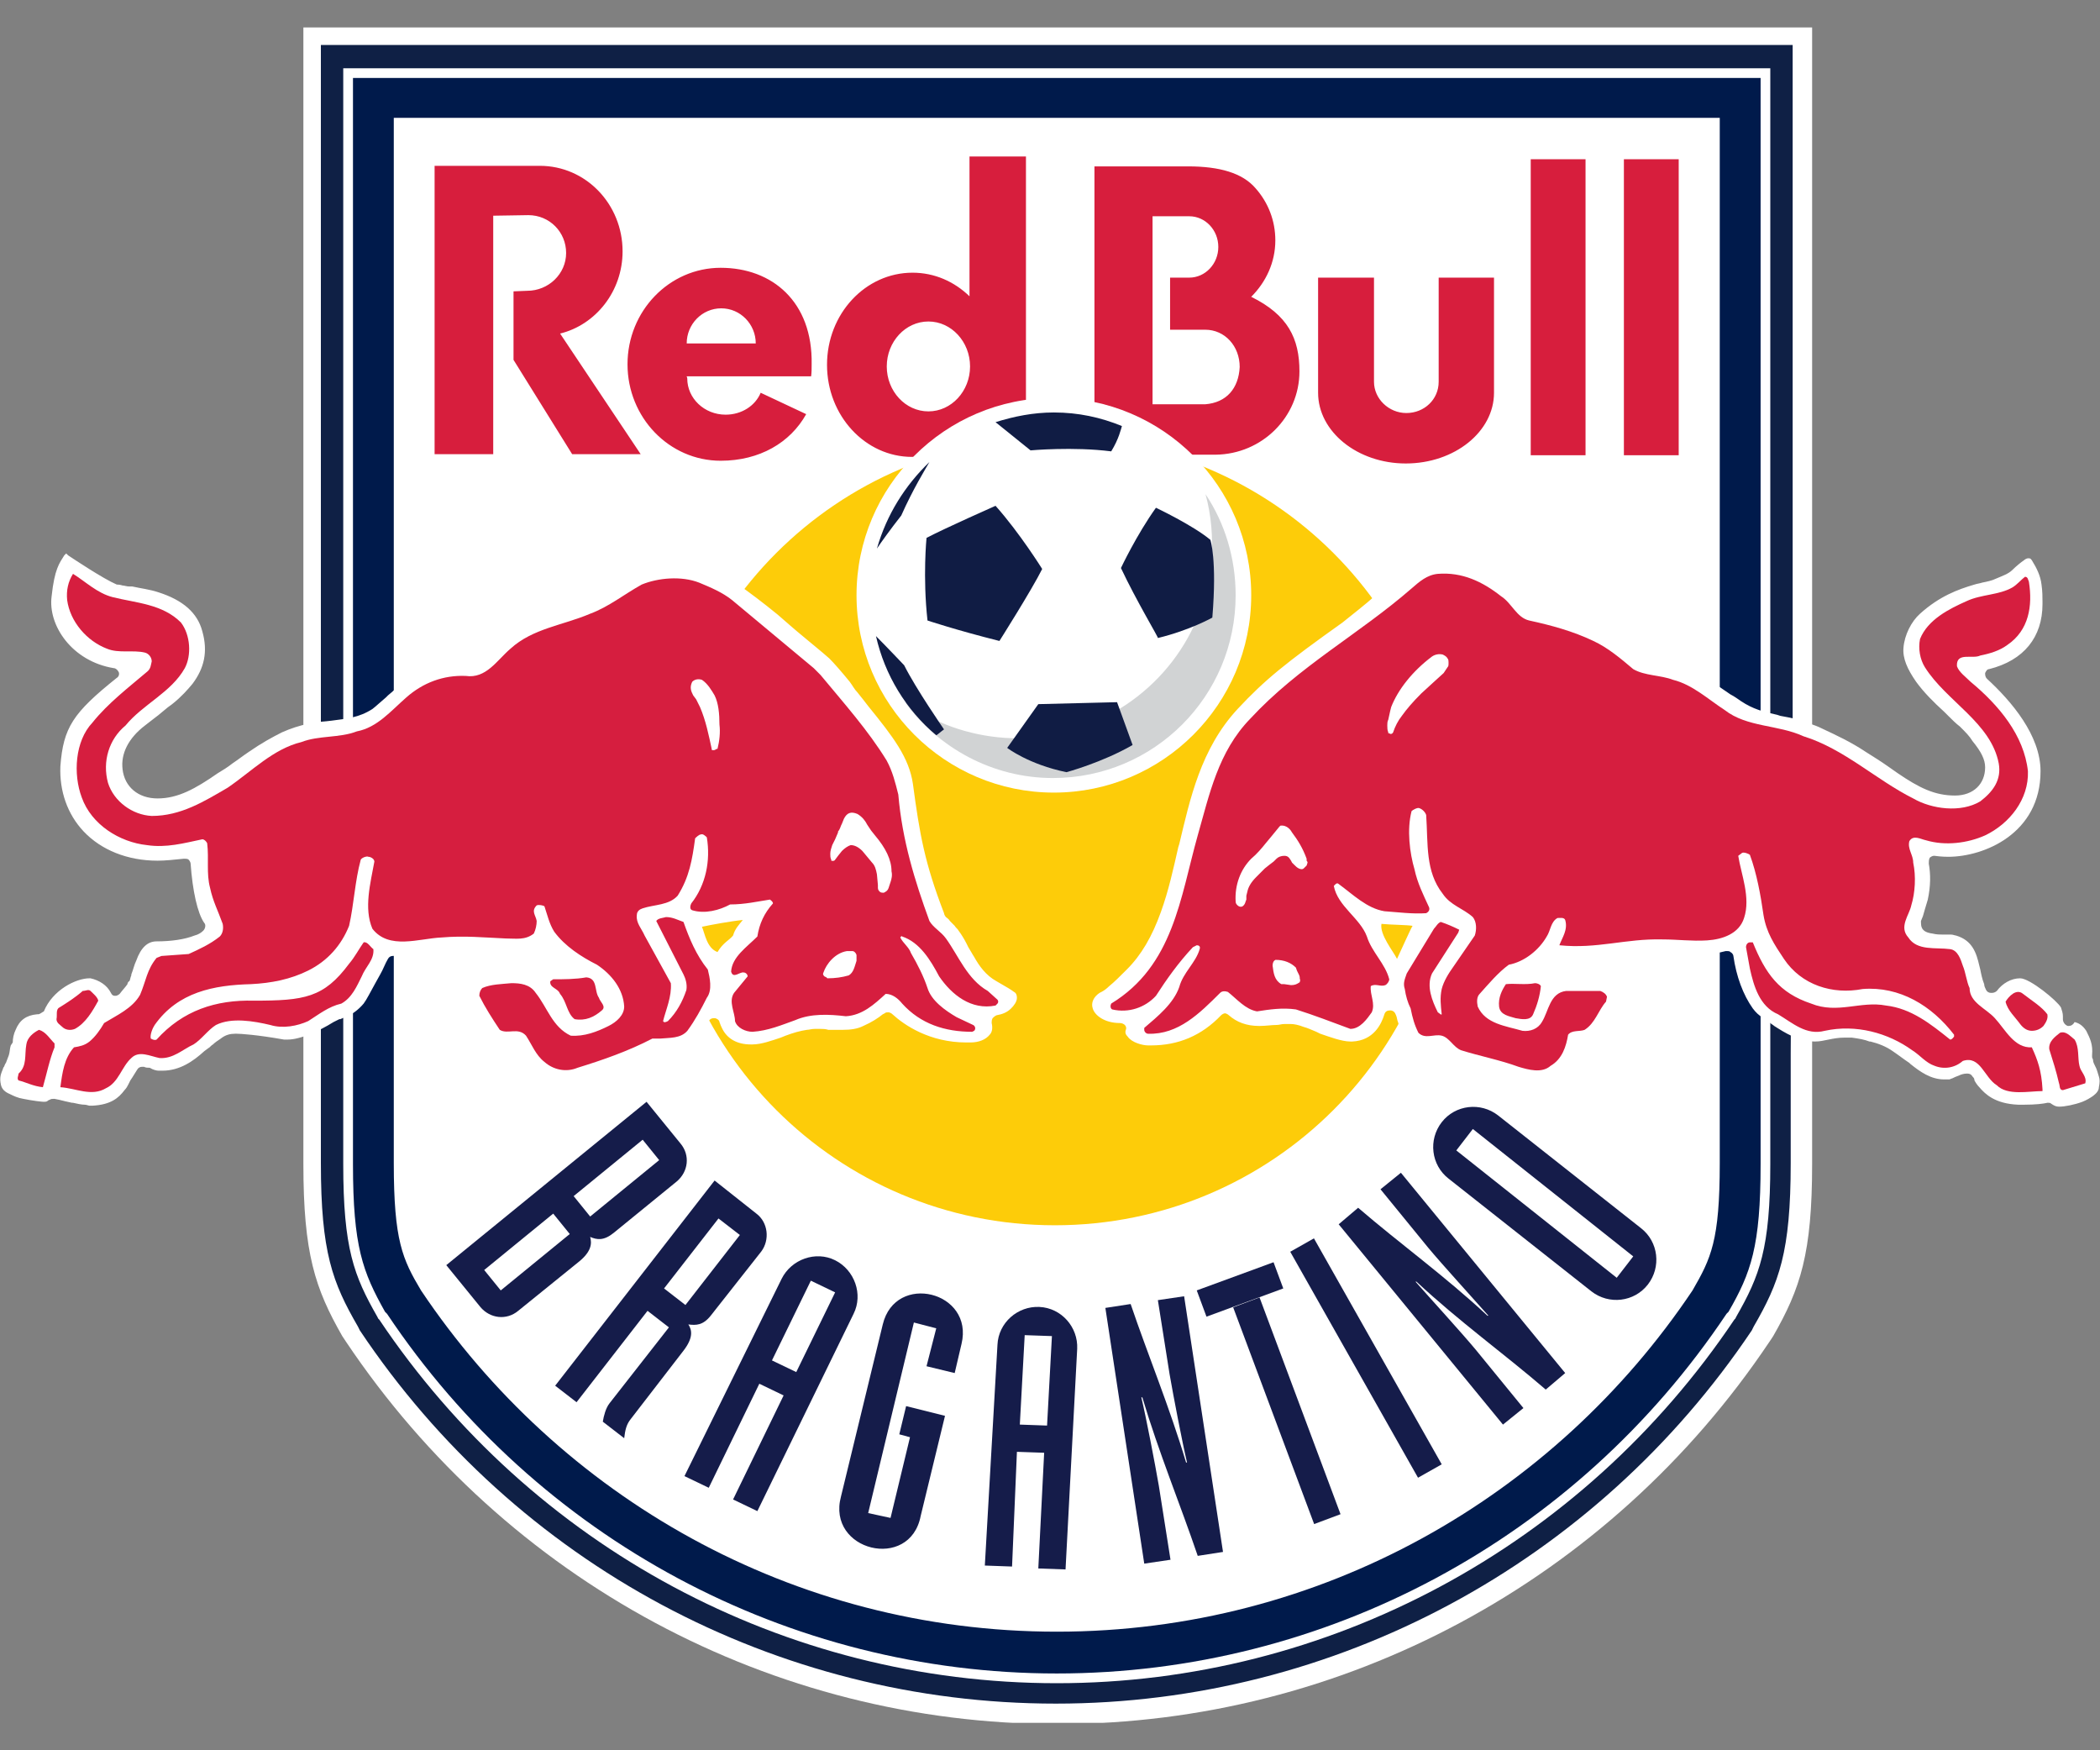 <svg width="60" height="50" viewBox="0 0 60 50" fill="none" xmlns="http://www.w3.org/2000/svg">
<rect x="0" y="0" width="60" height="50" fill="#808080" stroke="none"/>
<g clip-path="url(#clip0_19_386)">
<path fill-rule="evenodd" clip-rule="evenodd" d="M8.668 0.784V33.252C8.668 35.808 9.002 36.807 9.779 38.168L9.835 38.252L9.89 38.335C14.473 45.168 22.056 49.251 30.221 49.251C38.359 49.251 45.97 45.168 50.552 38.335L50.608 38.252L50.663 38.168C51.441 36.807 51.775 35.808 51.775 33.252V0.784H8.668Z" fill="white"/>
<path fill-rule="evenodd" clip-rule="evenodd" d="M49.136 27.67V33.225C49.136 35.447 48.886 35.947 48.358 36.863C44.414 42.751 37.748 46.612 30.194 46.612C22.639 46.612 15.973 42.751 12.029 36.863C11.501 35.974 11.251 35.447 11.251 33.225V3.367H49.136V27.67ZM50.303 20.337V2.228H10.085V33.252C10.085 35.613 10.363 36.335 11.001 37.474L11.029 37.502L11.057 37.53C15.362 43.973 22.528 47.806 30.194 47.806C37.859 47.806 45.025 43.973 49.33 37.53L49.358 37.502L49.386 37.474C50.025 36.363 50.303 35.613 50.303 33.252V20.337Z" fill="#001A4B"/>
<path fill-rule="evenodd" clip-rule="evenodd" d="M50.58 29.697V33.252C50.58 35.669 50.275 36.447 49.608 37.613L49.58 37.669L49.553 37.696C45.192 44.196 37.943 48.084 30.194 48.084C22.417 48.084 15.195 44.196 10.835 37.696L10.807 37.669L10.779 37.613C10.113 36.447 9.807 35.669 9.807 33.252V1.95H50.58V29.697ZM51.219 20.532V1.284H9.168V33.225C9.168 35.78 9.502 36.641 10.224 37.891L10.252 37.946L10.279 38.002C14.751 44.696 22.195 48.667 30.166 48.667C38.137 48.667 45.581 44.668 50.053 38.002L50.08 37.946L50.108 37.891C50.83 36.641 51.163 35.78 51.163 33.225V30.086L51.219 20.532Z" fill="#0F2045"/>
<path fill-rule="evenodd" clip-rule="evenodd" d="M26.526 11.752C25.868 11.752 25.336 11.173 25.336 10.468C25.336 9.764 25.868 9.184 26.526 9.184C27.183 9.184 27.716 9.764 27.716 10.468C27.716 11.173 27.183 11.752 26.526 11.752ZM27.7 4.471V8.464C27.262 8.041 26.698 7.79 26.072 7.79C24.725 7.79 23.629 8.965 23.629 10.421C23.629 11.878 24.725 13.052 26.056 13.052C26.698 13.052 27.262 12.786 27.7 12.347V12.989H29.313V4.471H27.7ZM34.434 11.549H32.93V6.178H33.98C34.434 6.178 34.809 6.569 34.809 7.054C34.809 7.54 34.434 7.931 33.98 7.931H33.431V9.419H34.434C34.998 9.419 35.42 9.889 35.42 10.484C35.389 11.095 35.044 11.502 34.434 11.549ZM35.749 8.479C36.172 8.057 36.438 7.493 36.438 6.867C36.438 6.303 36.234 5.786 35.874 5.379C35.499 4.94 34.841 4.753 33.948 4.753H31.27V12.989H34.731C36.062 12.974 37.127 11.909 37.127 10.609C37.127 9.67 36.798 8.996 35.749 8.479ZM43.735 13.005H45.301V4.549H43.735V13.005ZM41.105 10.907C41.105 11.408 40.697 11.799 40.181 11.799C39.68 11.799 39.257 11.392 39.257 10.907V7.931H37.66V11.22C37.66 12.332 38.787 13.24 40.165 13.24C41.559 13.24 42.686 12.332 42.686 11.22V7.931H41.105V10.907ZM17.788 7.18C17.788 5.833 16.739 4.737 15.423 4.737H12.417V12.974H14.092V6.162L15.095 6.146C15.705 6.146 16.175 6.632 16.175 7.227C16.175 7.822 15.674 8.307 15.063 8.307L14.672 8.323V10.28L16.347 12.974H18.305L16.003 9.529C17.021 9.278 17.788 8.323 17.788 7.18ZM19.62 9.811C19.62 9.262 20.058 8.808 20.607 8.808C21.155 8.808 21.593 9.262 21.593 9.811H19.62ZM20.591 7.65C22.063 7.65 23.222 8.62 23.19 10.406C23.19 10.531 23.19 10.64 23.175 10.75H19.62C19.62 10.781 19.636 10.766 19.636 10.813C19.636 11.377 20.121 11.846 20.732 11.846C21.186 11.846 21.577 11.596 21.734 11.22L23.034 11.831C22.58 12.645 21.703 13.162 20.591 13.162C19.119 13.162 17.929 11.925 17.929 10.406C17.929 8.887 19.119 7.65 20.591 7.65ZM46.397 13.005H47.963V4.549H46.397V13.005ZM46.397 4.533V12.989V4.533Z" fill="#D71E3D"/>
<path fill-rule="evenodd" clip-rule="evenodd" d="M41.387 23.753C41.387 29.975 36.36 35.002 30.138 35.002C23.917 35.002 18.889 29.975 18.889 23.753C18.889 17.532 23.917 12.505 30.138 12.505C36.36 12.505 41.387 17.532 41.387 23.753Z" fill="#FDCC09"/>
<path fill-rule="evenodd" clip-rule="evenodd" d="M39.915 27.392C39.804 27.17 39.415 26.698 39.47 26.392C39.748 26.42 40.193 26.42 40.359 26.448C40.304 26.531 39.97 27.281 39.915 27.392ZM59.968 30.753C59.94 30.669 59.913 30.558 59.885 30.503L59.857 30.447C59.829 30.392 59.801 30.336 59.801 30.28C59.801 30.253 59.774 30.225 59.774 30.197V30.142C59.801 29.836 59.718 29.669 59.607 29.447C59.496 29.28 59.385 29.225 59.274 29.197C59.246 29.253 59.19 29.308 59.107 29.308H59.079C58.996 29.28 58.94 29.197 58.94 29.114V29.03C58.94 28.947 58.913 28.864 58.885 28.781C58.774 28.586 57.996 27.947 57.718 27.947C57.468 27.947 57.218 28.086 57.052 28.308C57.024 28.336 56.968 28.364 56.913 28.364H56.885C56.83 28.364 56.774 28.336 56.746 28.281C56.718 28.225 56.691 28.169 56.691 28.114C56.635 27.975 56.607 27.836 56.58 27.697L56.552 27.586C56.468 27.225 56.357 26.864 55.885 26.725C55.857 26.725 55.802 26.698 55.746 26.698H55.524C55.441 26.698 55.33 26.698 55.219 26.67C55.024 26.642 54.885 26.586 54.885 26.364V26.309L54.941 26.17C54.969 26.059 55.024 25.892 55.08 25.698C55.163 25.309 55.163 24.975 55.108 24.67C55.108 24.614 55.108 24.559 55.135 24.503C55.163 24.476 55.219 24.448 55.246 24.448H55.274C55.468 24.476 55.635 24.476 55.663 24.476C56.691 24.476 58.301 23.809 58.301 22.031C58.301 21.004 57.468 20.032 56.774 19.393C56.718 19.337 56.718 19.282 56.718 19.226C56.746 19.171 56.774 19.115 56.83 19.115C57.829 18.865 58.357 18.198 58.357 17.254V17.198C58.357 17.06 58.357 16.893 58.329 16.699C58.301 16.449 58.19 16.226 58.052 16.004C58.024 15.976 58.024 15.949 57.968 15.949H57.941C57.913 15.949 57.857 15.976 57.829 16.004C57.746 16.06 57.607 16.171 57.496 16.282C57.385 16.393 57.218 16.449 57.024 16.532C56.913 16.587 56.774 16.615 56.635 16.643C56.552 16.671 56.496 16.671 56.413 16.699C55.941 16.837 55.413 17.032 54.858 17.532C54.608 17.754 54.413 18.143 54.385 18.504C54.358 18.809 54.496 19.115 54.746 19.476C54.969 19.782 55.246 20.059 55.552 20.337L55.663 20.448C55.774 20.559 55.885 20.67 55.996 20.754C56.163 20.92 56.274 21.031 56.357 21.17C56.607 21.476 56.718 21.698 56.718 21.92C56.718 22.392 56.385 22.726 55.857 22.726C55.274 22.726 54.83 22.503 54.219 22.087C54.135 22.031 54.024 21.948 53.941 21.892C53.746 21.754 53.524 21.615 53.302 21.476C52.886 21.198 52.469 21.004 52.052 20.809C51.83 20.698 51.608 20.643 51.358 20.559C51.191 20.504 50.997 20.476 50.858 20.448L50.775 20.42C50.386 20.337 50.08 20.254 49.747 20.032C49.664 19.976 49.553 19.893 49.441 19.837C49.275 19.726 49.08 19.587 48.914 19.476C48.553 19.254 48.275 19.115 48.025 19.032C47.942 19.004 47.858 18.976 47.747 18.976C47.692 18.976 47.664 18.976 47.608 18.948L47.497 18.921C47.331 18.893 47.192 18.865 47.025 18.782C46.942 18.726 46.831 18.671 46.747 18.587C46.664 18.532 46.608 18.476 46.525 18.421L46.47 18.393C46.303 18.254 46.081 18.115 45.775 17.948C45.303 17.698 44.859 17.587 44.47 17.476L44.386 17.448C44.22 17.421 44.109 17.393 43.998 17.337C43.942 17.31 43.886 17.282 43.831 17.282C43.803 17.282 43.775 17.254 43.775 17.254L43.748 17.226C42.776 15.976 41.581 15.893 41.248 15.893H41.026C40.637 15.949 40.165 16.282 39.748 16.615C39.609 16.726 39.443 16.865 39.304 17.004C38.998 17.282 38.665 17.532 38.359 17.782C36.721 18.948 36.137 19.421 35.36 20.254C34.304 21.392 33.999 22.837 33.693 24.114L33.666 24.198C33.527 24.809 33.388 25.448 33.166 26.059C32.916 26.753 32.61 27.281 32.193 27.697C31.999 27.892 31.832 28.058 31.694 28.169C31.61 28.253 31.527 28.308 31.471 28.336L31.416 28.364C31.249 28.475 31.166 28.642 31.221 28.808C31.277 29.003 31.555 29.225 31.999 29.225C32.055 29.225 32.11 29.253 32.138 29.28C32.166 29.308 32.193 29.364 32.166 29.419C32.138 29.503 32.166 29.558 32.221 29.614C32.332 29.78 32.638 29.864 32.804 29.864H32.888C33.666 29.864 34.332 29.586 34.888 29.003C34.915 28.975 34.971 28.947 34.999 28.947C35.026 28.947 35.082 28.975 35.11 29.003C35.332 29.197 35.61 29.308 35.971 29.308H35.998C36.165 29.308 36.332 29.28 36.471 29.28C36.554 29.28 36.61 29.253 36.693 29.253H36.887C36.971 29.253 37.109 29.28 37.248 29.336C37.359 29.364 37.471 29.419 37.609 29.475L37.721 29.53C37.971 29.614 38.332 29.753 38.582 29.753H38.637C39.248 29.725 39.47 29.253 39.554 28.975C39.581 28.892 39.637 28.864 39.72 28.864C39.804 28.864 39.859 28.919 39.887 29.003C39.915 29.058 39.915 29.142 39.943 29.197C40.026 29.53 40.165 29.725 40.359 29.892C40.415 29.947 40.498 29.975 40.609 30.003C40.693 30.03 40.831 30.03 41.026 30.03C41.053 30.03 41.109 30.03 41.137 30.058L41.22 30.142L41.331 30.253C41.359 30.28 41.415 30.336 41.47 30.336C42.331 30.641 43.442 30.947 44.025 30.947H44.053C44.831 30.947 45.081 30.225 45.164 29.892C45.192 29.836 45.22 29.78 45.303 29.753C46.025 29.614 46.414 28.531 46.414 28.364C46.414 28.031 46.275 27.892 45.942 27.864H44.553C44.498 27.864 44.442 27.836 44.414 27.781C44.359 27.697 44.331 27.67 44.248 27.67C44.192 27.642 44.136 27.614 44.109 27.531C44.081 27.475 44.109 27.392 44.164 27.364C44.192 27.336 44.22 27.308 44.248 27.308C44.275 27.281 44.331 27.253 44.359 27.253C44.525 27.253 44.859 27.281 45.164 27.281H45.553C45.803 27.281 46.025 27.253 46.247 27.225C46.581 27.197 46.942 27.142 47.497 27.142L48.636 27.253C48.886 27.253 49.108 27.225 49.303 27.17H49.358C49.386 27.17 49.414 27.17 49.441 27.197C49.497 27.225 49.525 27.281 49.525 27.308C49.608 27.892 49.803 28.419 50.08 28.808C50.164 28.919 50.247 29.003 50.386 29.086C50.441 29.142 50.525 29.169 50.58 29.225C50.608 29.253 50.663 29.28 50.691 29.308C50.997 29.503 51.386 29.753 51.858 29.753C51.997 29.753 52.108 29.725 52.247 29.697C52.386 29.669 52.524 29.642 52.691 29.642H52.913C53.108 29.669 53.274 29.697 53.413 29.753H53.441C53.663 29.808 53.885 29.892 54.08 30.03C54.246 30.142 54.385 30.253 54.552 30.364L54.58 30.392C54.858 30.614 55.163 30.836 55.552 30.836H55.691C55.718 30.836 55.746 30.808 55.774 30.808C55.83 30.78 55.885 30.753 55.968 30.725C56.024 30.697 56.107 30.669 56.191 30.669H56.218C56.274 30.669 56.33 30.697 56.357 30.753C56.385 30.78 56.413 30.808 56.413 30.864C56.441 30.919 56.496 31.003 56.552 31.058C56.718 31.253 56.996 31.53 57.663 31.558H57.829C58.163 31.558 58.385 31.53 58.496 31.503H58.524C58.551 31.503 58.579 31.503 58.607 31.53C58.69 31.586 58.746 31.614 58.829 31.614C58.996 31.614 59.274 31.558 59.496 31.475C59.635 31.419 59.718 31.364 59.801 31.308C59.913 31.225 59.968 31.141 59.968 31.058C59.996 30.919 59.996 30.836 59.968 30.753ZM20.945 26.725C20.834 26.864 20.667 26.92 20.5 27.197C20.195 27.086 20.139 26.67 20.056 26.475C20.306 26.42 20.917 26.309 21.223 26.281C21.111 26.42 21 26.531 20.945 26.725ZM28.472 28.031C28.166 27.864 27.972 27.586 27.833 27.336C27.777 27.253 27.722 27.142 27.666 27.058L27.611 26.947C27.555 26.836 27.472 26.698 27.388 26.586C27.361 26.531 27.305 26.503 27.277 26.448L27.139 26.309C27.111 26.253 27.055 26.225 27.027 26.198C27 26.17 26.972 26.114 26.972 26.086C26.416 24.642 26.277 23.837 26.083 22.392C25.972 21.642 25.527 21.059 24.805 20.17C24.722 20.059 24.611 19.921 24.5 19.782C24.416 19.698 24.361 19.587 24.278 19.476C24.028 19.171 23.833 18.948 23.694 18.809C23.444 18.587 23.195 18.393 23 18.226C22.695 17.976 22.445 17.754 22.222 17.56C21.778 17.198 21.445 16.949 21.056 16.671C20.5 16.31 19.945 16.115 19.334 16.115C18.723 16.115 18.278 16.31 18.112 16.421C17.584 16.782 17.195 17.004 16.751 17.171C16.445 17.31 16.112 17.421 15.695 17.56C15.556 17.615 15.418 17.643 15.251 17.698C14.779 17.865 14.445 18.143 14.195 18.365L14.029 18.532L13.862 18.698C13.751 18.809 13.668 18.837 13.612 18.865C13.529 18.893 13.418 18.921 13.251 18.921C13.168 18.921 13.085 18.921 12.973 18.948H12.779C12.223 18.976 11.807 19.282 11.501 19.504C11.363 19.615 11.224 19.754 11.085 19.865L11.029 19.921C10.863 20.059 10.751 20.17 10.64 20.254C10.252 20.504 9.89 20.532 9.474 20.587C9.279 20.615 9.057 20.615 8.835 20.67C8.557 20.726 8.307 20.809 8.057 20.92C7.78 21.059 7.474 21.226 7.113 21.476C6.946 21.587 6.807 21.698 6.641 21.809C6.502 21.92 6.363 22.003 6.224 22.087C5.585 22.531 5.085 22.809 4.502 22.809C3.947 22.809 3.558 22.476 3.502 21.976C3.447 21.531 3.669 21.087 4.141 20.726L4.391 20.532C4.585 20.393 4.752 20.226 4.919 20.115C5.197 19.893 5.363 19.698 5.502 19.532C5.835 19.087 5.946 18.615 5.78 18.032C5.641 17.504 5.224 17.143 4.53 16.921C4.28 16.837 4.03 16.81 3.78 16.754H3.697C3.613 16.754 3.558 16.726 3.502 16.726C3.419 16.699 3.363 16.699 3.336 16.699C2.947 16.532 2.114 15.976 1.947 15.865L1.891 15.81L1.836 15.865C1.697 16.088 1.558 16.254 1.475 17.032C1.364 17.865 2.058 18.893 3.252 19.087C3.308 19.087 3.363 19.143 3.391 19.198C3.419 19.254 3.391 19.337 3.336 19.365C2.086 20.365 1.808 20.782 1.725 21.892C1.697 22.587 1.919 23.253 2.391 23.753C2.891 24.281 3.641 24.587 4.502 24.587C4.724 24.587 4.974 24.559 5.252 24.531H5.28C5.308 24.531 5.363 24.531 5.391 24.559C5.419 24.587 5.446 24.642 5.446 24.67C5.502 25.448 5.641 26.086 5.835 26.364C5.891 26.42 5.863 26.531 5.808 26.586C5.752 26.642 5.669 26.698 5.558 26.725C5.28 26.836 4.891 26.892 4.474 26.892C4.224 26.892 4.03 27.058 3.891 27.447C3.836 27.558 3.808 27.697 3.752 27.836V27.864C3.724 27.919 3.724 27.975 3.697 28.031C3.669 28.031 3.641 28.086 3.641 28.114C3.586 28.197 3.502 28.281 3.419 28.392C3.391 28.419 3.336 28.447 3.308 28.447H3.28C3.225 28.447 3.197 28.419 3.169 28.364C3.058 28.142 2.836 28.003 2.586 27.947H2.558C2.169 27.947 1.502 28.281 1.253 28.892C1.197 28.919 1.141 28.975 1.086 28.975H1.058C0.753 29.003 0.558 29.142 0.447 29.419C0.392 29.53 0.364 29.669 0.364 29.78L0.308 29.864C0.28 29.947 0.28 30.058 0.253 30.142C0.225 30.225 0.197 30.28 0.169 30.364C0.142 30.392 0.142 30.419 0.114 30.475C0.086 30.503 0.086 30.53 0.086 30.53C0.03 30.669 -0.025 30.78 0.03 31.003C0.058 31.114 0.142 31.197 0.28 31.253C0.392 31.308 0.503 31.364 0.669 31.391C0.947 31.447 1.197 31.475 1.253 31.475C1.28 31.475 1.336 31.475 1.364 31.447C1.364 31.447 1.391 31.419 1.419 31.419C1.447 31.391 1.502 31.391 1.53 31.391H1.558L1.697 31.419C1.808 31.447 1.919 31.475 2.058 31.503H2.086C2.197 31.53 2.336 31.558 2.419 31.558C2.475 31.558 2.53 31.586 2.558 31.586H2.641C3.169 31.558 3.391 31.364 3.558 31.141C3.613 31.086 3.641 31.03 3.669 30.975L3.724 30.864L3.78 30.78C3.836 30.697 3.863 30.641 3.919 30.558C3.947 30.503 4.002 30.475 4.058 30.475H4.113C4.169 30.503 4.224 30.503 4.28 30.503C4.363 30.558 4.474 30.586 4.53 30.586H4.641C5.141 30.586 5.53 30.308 5.835 30.03L5.946 29.947C6.002 29.919 6.03 29.864 6.085 29.836C6.141 29.78 6.224 29.725 6.308 29.669C6.446 29.558 6.585 29.53 6.724 29.53H6.752C6.863 29.53 7.335 29.558 8.113 29.697H8.224C8.391 29.697 8.613 29.642 8.891 29.53C9.085 29.447 9.307 29.336 9.529 29.197L9.696 29.114H9.724C9.779 29.086 9.863 29.058 9.918 29.03C10.057 28.975 10.224 28.864 10.39 28.669C10.474 28.558 10.585 28.336 10.724 28.086L10.863 27.836C10.946 27.697 11.001 27.531 11.085 27.392C11.113 27.336 11.168 27.308 11.224 27.308H11.279C11.529 27.308 11.807 27.281 12.057 27.225C12.168 27.197 12.279 27.197 12.39 27.17C12.612 27.142 12.807 27.114 12.973 27.086C13.001 27.086 13.112 27.086 13.251 27.114L13.557 27.142C13.945 27.17 14.251 27.17 14.529 27.17H14.945C15.14 27.142 15.334 27.114 15.501 27.086C15.556 27.086 15.584 27.058 15.64 27.031C15.668 27.031 15.695 27.003 15.695 27.003C15.751 27.003 15.779 27.031 15.806 27.058C15.89 27.142 15.973 27.225 16.084 27.308C16.14 27.364 16.168 27.42 16.14 27.503C16.112 27.558 16.056 27.614 16.001 27.614H15.89C15.779 27.642 15.584 27.67 15.473 27.808C15.445 27.864 15.39 27.864 15.334 27.864C15.306 27.864 15.279 27.864 15.279 27.836C15.251 27.836 15.223 27.808 15.195 27.808C15.14 27.781 15.084 27.781 15.056 27.781H14.834C14.668 27.781 14.307 27.781 14.001 27.836C13.807 27.864 13.668 27.919 13.557 27.975C13.362 27.975 13.223 28.086 13.251 28.253C13.279 28.586 13.723 29.447 14.029 29.753C14.084 29.808 14.279 29.864 14.501 29.864H14.584C14.64 29.864 14.695 29.892 14.723 29.947C15.029 30.558 15.584 30.975 16.084 30.975H16.112C16.584 30.947 17.862 30.503 18.75 30.086H18.778C18.806 30.086 18.834 30.086 18.862 30.058C18.917 30.058 18.973 30.03 19.028 30.03H19.112C19.306 30.003 19.528 29.975 19.695 29.892C19.834 29.808 20.056 29.53 20.25 29.169C20.278 29.114 20.334 29.086 20.389 29.086H20.417C20.473 29.086 20.556 29.142 20.556 29.197C20.584 29.28 20.611 29.336 20.639 29.392C20.778 29.669 21.056 29.836 21.445 29.836H21.5C21.75 29.836 22.056 29.725 22.306 29.642L22.445 29.586C22.667 29.503 22.861 29.447 23.056 29.419C23.111 29.419 23.195 29.392 23.278 29.392H23.417C23.5 29.392 23.583 29.392 23.667 29.419H24.083C24.305 29.419 24.5 29.392 24.666 29.308C24.916 29.197 25.083 29.086 25.222 28.975L25.277 28.947C25.305 28.919 25.333 28.919 25.389 28.919C25.416 28.919 25.472 28.947 25.5 28.975C25.833 29.28 26.555 29.78 27.611 29.78H27.722C27.972 29.78 28.166 29.697 28.277 29.558C28.36 29.475 28.36 29.336 28.333 29.225C28.333 29.169 28.333 29.142 28.36 29.086C28.388 29.058 28.416 29.03 28.472 29.003C28.638 28.975 28.777 28.919 28.888 28.808C28.972 28.725 29.055 28.614 29.055 28.503C29.055 28.419 29.027 28.364 28.972 28.336C28.86 28.253 28.805 28.225 28.472 28.031Z" fill="white"/>
<path fill-rule="evenodd" clip-rule="evenodd" d="M24.472 17.004C24.472 13.893 27 11.366 30.11 11.366C33.221 11.366 35.749 13.893 35.749 17.004C35.749 20.115 33.221 22.642 30.11 22.642C27 22.642 24.472 20.115 24.472 17.004Z" fill="white"/>
<path fill-rule="evenodd" clip-rule="evenodd" d="M25.861 20.059C27.5 21.254 29.833 21.448 31.638 20.448C33.61 19.421 34.804 17.337 34.61 15.06C34.582 14.727 34.526 14.421 34.443 14.116C34.999 14.949 35.304 15.949 35.304 17.004C35.304 19.893 32.971 22.226 30.083 22.226C28.36 22.226 26.805 21.365 25.861 20.059Z" fill="#D1D3D4"/>
<path fill-rule="evenodd" clip-rule="evenodd" d="M28.555 18.31C27.333 18.004 26.5 17.726 26.5 17.726C26.361 16.477 26.472 15.366 26.472 15.366C27 15.088 28.444 14.449 28.444 14.449C29.138 15.227 29.777 16.254 29.777 16.254C29.471 16.865 28.555 18.31 28.555 18.31ZM26.555 13.199C25.861 13.866 25.333 14.699 25.055 15.671C25.166 15.504 25.444 15.116 25.75 14.727C26.083 13.977 26.444 13.393 26.555 13.199ZM32.027 16.227C32.027 16.227 32.471 15.282 33.027 14.505C33.027 14.505 34.082 15.004 34.582 15.421C34.582 15.421 34.776 15.977 34.638 17.643C34.638 17.643 33.999 18.004 33.082 18.226C33.11 18.226 32.471 17.171 32.027 16.227ZM29.666 20.115L31.916 20.059L32.36 21.282C31.499 21.781 30.471 22.059 30.471 22.059C29.388 21.837 28.777 21.365 28.777 21.365L29.666 20.115ZM30.11 11.783C30.805 11.783 31.444 11.921 32.055 12.171C32.027 12.255 31.971 12.533 31.749 12.894C30.666 12.755 29.444 12.866 29.444 12.866L28.444 12.06C28.972 11.894 29.527 11.783 30.11 11.783ZM26.75 21.004C26.805 20.976 26.889 20.893 26.972 20.837C26.972 20.837 26.166 19.671 25.833 19.004C25.833 19.004 25.305 18.448 25.028 18.171C25.278 19.282 25.889 20.282 26.75 21.004Z" fill="#101C44"/>
<path fill-rule="evenodd" clip-rule="evenodd" d="M25.444 25.198L25.416 25.281L25.389 25.364C25.361 25.448 25.305 25.476 25.25 25.503C25.222 25.503 25.166 25.503 25.139 25.476C25.111 25.448 25.083 25.42 25.083 25.364V25.281L25.055 24.976C25.028 24.837 25 24.726 24.916 24.642L24.778 24.476L24.639 24.309C24.528 24.198 24.416 24.142 24.305 24.142C24.222 24.17 24.139 24.226 24.055 24.309L23.944 24.448L23.861 24.559C23.833 24.614 23.75 24.587 23.75 24.587V24.559C23.722 24.503 23.722 24.448 23.722 24.392C23.722 24.309 23.75 24.226 23.778 24.142L23.861 23.976L23.944 23.781V23.753C23.972 23.726 24 23.67 24.028 23.587L24.055 23.531L24.111 23.392C24.194 23.226 24.305 23.17 24.5 23.253C24.639 23.337 24.722 23.448 24.778 23.559L24.833 23.642L24.889 23.726L25 23.865C25.305 24.226 25.472 24.559 25.472 24.892C25.5 25.003 25.472 25.114 25.444 25.198ZM24.25 27.864C24.055 27.92 23.861 27.947 23.639 27.947L23.611 27.92L23.555 27.892C23.528 27.864 23.5 27.836 23.528 27.781C23.611 27.531 23.861 27.225 24.194 27.17H24.361C24.389 27.17 24.444 27.198 24.472 27.281V27.448C24.416 27.614 24.389 27.781 24.25 27.864ZM20.5 21.393C20.5 21.393 20.473 21.393 20.5 21.393C20.473 21.393 20.473 21.393 20.5 21.393H20.473C20.445 21.42 20.389 21.448 20.334 21.42V21.393C20.25 21.004 20.167 20.587 20 20.198L19.917 20.032L19.889 19.976L19.806 19.865C19.75 19.754 19.695 19.643 19.778 19.476C19.861 19.393 19.973 19.393 20.056 19.421C20.223 19.532 20.334 19.726 20.417 19.865C20.528 20.087 20.556 20.393 20.556 20.698C20.584 20.92 20.556 21.17 20.5 21.393C20.5 21.393 20.473 21.393 20.5 21.393ZM28.222 28.308C27.638 27.975 27.388 27.309 27.027 26.809C26.889 26.614 26.666 26.503 26.555 26.309C26.139 25.17 25.777 24.003 25.666 22.698C25.583 22.365 25.5 22.031 25.333 21.726C24.805 20.865 24.111 20.087 23.444 19.282L23.25 19.087L20.917 17.143C20.639 16.921 20.306 16.782 19.973 16.643C19.473 16.449 18.806 16.504 18.334 16.699C17.834 16.977 17.39 17.337 16.862 17.532C16.084 17.865 15.223 17.949 14.584 18.532C14.195 18.865 13.89 19.393 13.307 19.309C12.668 19.282 12.085 19.504 11.612 19.921C11.168 20.309 10.779 20.782 10.196 20.893C9.696 21.087 9.113 21.004 8.613 21.198C7.807 21.393 7.196 22.031 6.502 22.504C5.835 22.892 5.169 23.309 4.335 23.309C3.78 23.281 3.252 22.892 3.086 22.365C2.919 21.754 3.113 21.115 3.586 20.726C4.086 20.115 4.891 19.782 5.28 19.087C5.474 18.726 5.446 18.143 5.169 17.782C4.641 17.254 3.891 17.226 3.225 17.06C2.78 16.949 2.447 16.615 2.086 16.393C1.947 16.615 1.891 16.865 1.919 17.143C2.002 17.754 2.475 18.31 3.058 18.532C3.391 18.671 3.808 18.56 4.141 18.643C4.252 18.671 4.335 18.782 4.335 18.893C4.308 19.004 4.308 19.087 4.224 19.171C3.669 19.643 3.086 20.087 2.641 20.643C2.141 21.17 2.086 22.115 2.336 22.781C2.613 23.559 3.419 24.059 4.197 24.142C4.752 24.226 5.252 24.087 5.78 23.976C5.835 23.976 5.891 24.031 5.919 24.087C5.974 24.531 5.891 24.948 6.002 25.364C6.085 25.753 6.224 26.003 6.363 26.392C6.391 26.531 6.363 26.67 6.28 26.753C6.002 26.975 5.696 27.114 5.391 27.253L4.613 27.309L4.474 27.364C4.197 27.698 4.169 28.031 4.002 28.42C3.78 28.808 3.336 29.003 2.975 29.225C2.863 29.419 2.725 29.614 2.558 29.753C2.419 29.864 2.28 29.892 2.114 29.919C1.836 30.225 1.78 30.642 1.725 31.058C2.169 31.086 2.613 31.336 3.03 31.086C3.391 30.919 3.474 30.475 3.752 30.225C3.974 30.003 4.28 30.169 4.558 30.225C4.947 30.253 5.224 29.975 5.53 29.836C5.752 29.697 5.946 29.419 6.169 29.281C6.613 29.058 7.252 29.169 7.724 29.281C8.085 29.392 8.502 29.308 8.807 29.169C9.113 28.975 9.39 28.753 9.752 28.67C10.057 28.503 10.196 28.17 10.335 27.892C10.446 27.614 10.696 27.42 10.668 27.114C10.585 27.059 10.502 26.892 10.39 26.92C10.252 27.114 10.14 27.336 9.974 27.531C9.252 28.503 8.696 28.586 7.252 28.586C6.169 28.558 5.224 28.864 4.474 29.697C4.419 29.725 4.363 29.697 4.308 29.669C4.28 29.558 4.363 29.364 4.419 29.281C5.085 28.336 6.113 28.142 7.169 28.114C7.752 28.086 8.307 27.975 8.807 27.725C9.363 27.448 9.752 27.003 9.974 26.448C10.113 25.837 10.14 25.17 10.307 24.559C10.335 24.503 10.474 24.448 10.529 24.476C10.585 24.476 10.696 24.531 10.696 24.614C10.585 25.226 10.39 25.948 10.64 26.531C11.113 27.142 11.973 26.809 12.612 26.781C13.279 26.725 13.807 26.781 14.445 26.809C14.751 26.809 15.001 26.864 15.251 26.67C15.306 26.559 15.334 26.42 15.334 26.309C15.306 26.142 15.168 26.031 15.334 25.864C15.39 25.837 15.529 25.864 15.556 25.892C15.64 26.142 15.695 26.392 15.834 26.614C16.14 27.031 16.612 27.336 17.056 27.559C17.473 27.836 17.806 28.253 17.834 28.753C17.834 29.003 17.612 29.197 17.39 29.308C17.056 29.475 16.695 29.614 16.306 29.586C15.779 29.336 15.64 28.781 15.306 28.364C15.14 28.114 14.862 28.086 14.612 28.086C14.334 28.114 14.029 28.114 13.779 28.225C13.723 28.281 13.695 28.364 13.695 28.447C13.862 28.781 14.057 29.086 14.279 29.419C14.501 29.558 14.806 29.336 15.029 29.586C15.195 29.836 15.306 30.142 15.556 30.336C15.806 30.558 16.168 30.642 16.501 30.503C17.223 30.28 17.945 30.03 18.639 29.669H18.862C19.139 29.642 19.445 29.669 19.639 29.447C19.861 29.142 20.028 28.836 20.195 28.503C20.361 28.281 20.278 27.92 20.223 27.697C19.889 27.281 19.695 26.809 19.528 26.337C19.362 26.281 19.223 26.198 19.028 26.198C18.945 26.225 18.806 26.225 18.75 26.309L19.528 27.836C19.584 27.947 19.639 28.114 19.611 28.281C19.5 28.614 19.334 28.919 19.084 29.169C19.028 29.197 18.973 29.225 18.945 29.169C19.028 28.836 19.195 28.475 19.167 28.086L18.417 26.725C18.334 26.531 18.167 26.364 18.195 26.142C18.195 26.031 18.278 25.975 18.362 25.948C18.695 25.837 19.112 25.864 19.362 25.587C19.695 25.059 19.778 24.559 19.861 23.948C19.889 23.92 19.973 23.837 20.028 23.837C20.084 23.809 20.167 23.892 20.195 23.92C20.306 24.587 20.167 25.281 19.75 25.809C19.723 25.864 19.695 25.975 19.778 26.003C20.139 26.114 20.556 26.003 20.861 25.837C21.278 25.837 21.639 25.753 22 25.698C22.028 25.726 22.084 25.753 22.084 25.809C21.834 26.087 21.695 26.392 21.639 26.753C21.334 27.059 20.917 27.336 20.889 27.753C20.945 27.975 21.139 27.753 21.25 27.781C21.306 27.781 21.361 27.836 21.361 27.892L20.973 28.364C20.806 28.614 21 28.919 21 29.169C21.056 29.364 21.306 29.475 21.5 29.475C21.945 29.447 22.333 29.281 22.722 29.142C23.167 28.947 23.694 28.975 24.167 29.031C24.639 29.003 24.972 28.697 25.305 28.392C25.5 28.392 25.666 28.531 25.777 28.67C26.305 29.253 27 29.475 27.777 29.475L27.833 29.447C27.888 29.392 27.861 29.308 27.805 29.281L27.333 29.058C27 28.864 26.611 28.586 26.5 28.225C26.389 27.892 26.222 27.559 26.027 27.225C25.972 27.059 25.805 26.948 25.722 26.781C25.75 26.753 25.75 26.725 25.777 26.753C26.277 26.92 26.583 27.42 26.833 27.892C27.194 28.42 27.75 28.864 28.444 28.725L28.499 28.67C28.527 28.642 28.527 28.586 28.499 28.558L28.222 28.308Z" fill="#D61E3F"/>
<path fill-rule="evenodd" clip-rule="evenodd" d="M2.141 29.392C2.447 29.225 2.641 28.892 2.808 28.586C2.78 28.475 2.669 28.392 2.586 28.308C2.53 28.253 2.447 28.308 2.364 28.308C2.141 28.503 1.919 28.642 1.697 28.781C1.586 28.836 1.641 29.003 1.614 29.114C1.614 29.225 1.725 29.281 1.78 29.336C1.864 29.419 2.002 29.447 2.141 29.392Z" fill="#D61E3F"/>
<path fill-rule="evenodd" clip-rule="evenodd" d="M1.114 29.419C0.947 29.503 0.78 29.642 0.753 29.836C0.697 30.142 0.78 30.447 0.53 30.669C0.53 30.725 0.475 30.808 0.53 30.864C0.753 30.919 0.947 31.03 1.225 31.058C1.336 30.669 1.419 30.253 1.558 29.919V29.808C1.419 29.669 1.308 29.475 1.114 29.419Z" fill="#D61E3F"/>
<path fill-rule="evenodd" clip-rule="evenodd" d="M16.001 28.392C16.195 28.614 16.195 28.947 16.418 29.114C16.723 29.169 16.973 29.058 17.195 28.864C17.334 28.753 17.14 28.614 17.112 28.503C16.973 28.308 17.084 27.947 16.751 27.92C16.445 27.975 16.112 27.975 15.806 27.975L15.723 28.031C15.695 28.225 15.945 28.225 16.001 28.392Z" fill="#D61E3F"/>
<path fill-rule="evenodd" clip-rule="evenodd" d="M59.413 30.447C59.357 30.225 59.413 29.919 59.274 29.697C59.135 29.586 59.024 29.447 58.857 29.503C58.718 29.614 58.524 29.753 58.551 29.975C58.663 30.336 58.746 30.586 58.829 30.947C58.857 31.003 58.829 31.142 58.94 31.142L59.579 30.947C59.635 30.753 59.44 30.614 59.413 30.447Z" fill="#D61E3F"/>
<path fill-rule="evenodd" clip-rule="evenodd" d="M41.359 19.059L41.303 19.143L41.248 19.226L40.942 19.504L40.609 19.809C40.359 20.059 40.193 20.254 40.054 20.448C39.943 20.587 39.859 20.754 39.804 20.92C39.776 20.976 39.72 20.976 39.693 20.948H39.665V20.92C39.637 20.865 39.637 20.782 39.637 20.726C39.637 20.671 39.637 20.615 39.665 20.559L39.72 20.309L39.748 20.198C39.943 19.698 40.359 19.171 40.915 18.754C40.998 18.698 41.109 18.671 41.22 18.698C41.276 18.726 41.331 18.754 41.359 18.81C41.387 18.837 41.387 18.893 41.387 18.921C41.387 19.004 41.387 19.032 41.359 19.059C41.359 19.059 41.387 19.059 41.359 19.059ZM37.359 24.642L37.332 24.726L37.248 24.809C37.221 24.837 37.165 24.837 37.109 24.809C37.054 24.781 37.026 24.753 36.971 24.698L36.915 24.642L36.887 24.587C36.832 24.503 36.804 24.448 36.693 24.448C36.61 24.448 36.526 24.476 36.471 24.531L36.415 24.587L36.387 24.614L36.276 24.698L36.137 24.809L36.082 24.864L35.888 25.059C35.749 25.198 35.665 25.337 35.638 25.476L35.61 25.587V25.698C35.582 25.753 35.582 25.837 35.499 25.892C35.443 25.92 35.388 25.892 35.36 25.864C35.332 25.837 35.304 25.809 35.304 25.753C35.276 25.281 35.443 24.837 35.749 24.531C35.915 24.392 36.054 24.226 36.165 24.087L36.304 23.92L36.554 23.615L36.582 23.587C36.776 23.559 36.887 23.726 36.915 23.781C37.082 24.003 37.221 24.226 37.332 24.531V24.587C37.359 24.614 37.359 24.642 37.359 24.642ZM37.137 28.058C37.054 28.114 36.998 28.142 36.887 28.142L36.693 28.114H36.61C36.415 28.003 36.387 27.808 36.36 27.586C36.36 27.503 36.387 27.448 36.443 27.42C36.693 27.42 36.887 27.503 37.026 27.642L37.054 27.725L37.109 27.836H37.137H37.109C37.137 27.892 37.137 27.92 37.137 27.975C37.165 27.975 37.137 28.031 37.137 28.058ZM58.052 29.919C57.552 29.947 57.302 29.419 56.996 29.086C56.746 28.808 56.274 28.642 56.274 28.225C56.191 28.058 56.163 27.781 56.08 27.586C56.024 27.42 55.941 27.142 55.718 27.114C55.302 27.059 54.774 27.17 54.524 26.781C54.246 26.475 54.552 26.142 54.608 25.864C54.719 25.503 54.746 25.031 54.663 24.642C54.663 24.42 54.496 24.253 54.552 24.031C54.663 23.837 54.885 23.976 55.024 24.003C55.58 24.17 56.218 24.087 56.718 23.864C57.413 23.531 57.968 22.837 57.941 22.031C57.829 21.004 57.107 20.143 56.302 19.476C56.163 19.337 55.968 19.198 55.913 19.032C55.885 18.615 56.357 18.837 56.58 18.726C56.857 18.671 57.135 18.587 57.357 18.421C57.968 18.004 58.079 17.31 57.968 16.615C57.941 16.56 57.941 16.477 57.857 16.477C57.746 16.56 57.635 16.699 57.496 16.782C57.107 17.004 56.607 16.976 56.191 17.171C55.691 17.393 55.08 17.699 54.858 18.254C54.802 18.532 54.858 18.837 54.996 19.059C55.607 20.032 56.885 20.643 57.107 21.809C57.191 22.281 56.941 22.615 56.58 22.892C56.024 23.226 55.191 23.115 54.663 22.809C53.608 22.281 52.691 21.393 51.525 21.032C50.802 20.698 49.914 20.782 49.275 20.282C48.803 19.976 48.358 19.559 47.803 19.421C47.442 19.282 46.997 19.309 46.664 19.115C46.303 18.81 45.942 18.504 45.525 18.31C44.942 18.032 44.331 17.865 43.692 17.726C43.331 17.643 43.192 17.226 42.887 17.032C42.359 16.615 41.776 16.338 41.081 16.393C40.776 16.421 40.554 16.615 40.331 16.81C38.832 18.115 37.109 19.032 35.721 20.532C34.804 21.476 34.554 22.698 34.221 23.864C33.721 25.642 33.527 27.586 31.749 28.669C31.721 28.725 31.721 28.808 31.777 28.836C32.249 28.947 32.721 28.781 33.027 28.447C33.332 27.975 33.666 27.503 34.082 27.059L34.193 27.003C34.249 27.003 34.304 27.031 34.276 27.114C34.165 27.503 33.804 27.781 33.693 28.197C33.527 28.669 33.082 29.031 32.693 29.364V29.419C32.693 29.475 32.749 29.531 32.804 29.531C33.666 29.558 34.276 28.947 34.86 28.364C34.915 28.308 34.999 28.308 35.082 28.336C35.332 28.531 35.582 28.836 35.915 28.892C36.276 28.836 36.637 28.781 37.026 28.836C37.554 29.003 38.054 29.197 38.582 29.392C38.859 29.392 39.054 29.114 39.193 28.919C39.304 28.669 39.137 28.42 39.165 28.17C39.304 28.086 39.443 28.197 39.581 28.142C39.637 28.114 39.693 28.031 39.693 27.975C39.581 27.531 39.193 27.198 39.054 26.753C38.859 26.225 38.221 25.892 38.109 25.309C38.137 25.281 38.193 25.198 38.248 25.253C38.665 25.559 39.054 25.948 39.554 26.031C39.943 26.059 40.359 26.114 40.748 26.087C40.804 26.059 40.859 26.003 40.831 25.92C40.665 25.559 40.498 25.226 40.415 24.837C40.276 24.364 40.193 23.698 40.331 23.17C40.359 23.142 40.498 23.059 40.554 23.087C40.637 23.115 40.72 23.198 40.748 23.281C40.804 24.114 40.72 24.892 41.22 25.531C41.442 25.864 41.803 25.948 42.081 26.198C42.192 26.337 42.192 26.559 42.137 26.725L41.526 27.614C41.387 27.808 41.248 28.031 41.192 28.253C41.137 28.503 41.165 28.725 41.192 28.975C41.165 29.003 41.137 28.947 41.081 28.919C40.915 28.586 40.748 28.17 40.915 27.808L41.665 26.642L41.692 26.559C41.526 26.475 41.331 26.392 41.165 26.337C41.081 26.364 41.026 26.475 40.97 26.531L40.193 27.808C40.137 27.975 40.081 28.086 40.137 28.253C40.165 28.447 40.22 28.642 40.304 28.808C40.359 29.086 40.415 29.281 40.526 29.503C40.72 29.697 40.97 29.531 41.192 29.586C41.415 29.642 41.526 29.919 41.748 30.003C42.276 30.169 42.859 30.28 43.387 30.475C43.664 30.558 44.053 30.669 44.303 30.447C44.636 30.253 44.748 29.892 44.803 29.558C44.914 29.419 45.136 29.475 45.275 29.419C45.581 29.225 45.664 28.864 45.886 28.614L45.914 28.475C45.886 28.392 45.803 28.336 45.72 28.308H44.748C44.275 28.364 44.248 28.892 44.053 29.197C43.942 29.392 43.72 29.475 43.498 29.447C43.026 29.308 42.442 29.253 42.22 28.753C42.192 28.614 42.192 28.475 42.276 28.392C42.526 28.114 42.803 27.781 43.109 27.559C43.553 27.475 43.97 27.142 44.192 26.753C44.303 26.586 44.303 26.337 44.498 26.225C44.553 26.225 44.692 26.198 44.72 26.281C44.803 26.559 44.636 26.781 44.553 27.003C45.636 27.114 46.442 26.809 47.497 26.836C47.942 26.836 48.331 26.892 48.775 26.864C49.219 26.836 49.691 26.67 49.83 26.225C50.025 25.642 49.747 24.976 49.664 24.448L49.775 24.364C49.83 24.337 49.969 24.392 49.997 24.42C50.191 24.948 50.303 25.559 50.386 26.142C50.469 26.642 50.691 26.975 50.969 27.392C51.469 28.142 52.358 28.42 53.219 28.253C54.274 28.17 55.191 28.725 55.83 29.558V29.614C55.802 29.642 55.774 29.697 55.718 29.697C55.163 29.253 54.608 28.808 53.885 28.725C53.163 28.586 52.497 28.975 51.747 28.669C50.83 28.364 50.441 27.808 50.08 26.92H49.997C49.941 26.92 49.886 26.975 49.886 27.059L49.997 27.67C50.108 28.17 50.275 28.753 50.802 28.975C51.219 29.225 51.608 29.586 52.136 29.447C53.024 29.253 53.941 29.503 54.635 30.003C54.858 30.142 55.024 30.364 55.274 30.447C55.552 30.558 55.857 30.503 56.08 30.308C56.58 30.142 56.691 30.78 57.052 31.003C57.357 31.308 57.968 31.169 58.357 31.169V31.114C58.329 30.586 58.218 30.28 58.052 29.919Z" fill="#D61E3F"/>
<path fill-rule="evenodd" clip-rule="evenodd" d="M43.859 28.086C43.581 28.142 43.276 28.086 43.026 28.114C42.914 28.281 42.803 28.503 42.831 28.753C42.859 29.003 43.137 29.031 43.303 29.086C43.47 29.114 43.72 29.169 43.803 28.975C43.914 28.725 43.998 28.447 44.025 28.17C43.998 28.114 43.914 28.086 43.859 28.086Z" fill="#D61E3F"/>
<path fill-rule="evenodd" clip-rule="evenodd" d="M57.802 28.392C57.607 28.225 57.385 28.475 57.302 28.614C57.357 28.864 57.579 29.058 57.718 29.253C57.802 29.364 57.913 29.447 58.052 29.447C58.191 29.447 58.302 29.392 58.385 29.308C58.44 29.225 58.524 29.114 58.496 28.975C58.329 28.753 58.052 28.586 57.802 28.392Z" fill="#D61E3F"/>
<path fill-rule="evenodd" clip-rule="evenodd" d="M16.39 34.169L16.862 34.752L18.834 33.141L18.362 32.558L16.39 34.169ZM13.834 36.28L14.307 36.863L16.279 35.252L15.806 34.669L13.834 36.28ZM18.473 31.475L19.445 32.669C19.723 33.002 19.667 33.474 19.334 33.752L17.528 35.224C17.251 35.447 17.056 35.419 16.862 35.335C16.917 35.53 16.89 35.752 16.556 36.03L14.806 37.446C14.473 37.724 14.001 37.669 13.723 37.335L12.751 36.141L18.473 31.475Z" fill="#151C4A"/>
<path fill-rule="evenodd" clip-rule="evenodd" d="M22.056 38.863L22.75 39.196L23.861 36.919L23.167 36.585L22.056 38.863ZM22.333 36.53C22.611 35.974 23.306 35.724 23.861 36.002C24.416 36.28 24.666 36.974 24.389 37.53L21.639 43.168L20.945 42.835L22.389 39.863L21.695 39.529L20.25 42.501L19.556 42.168L22.333 36.53Z" fill="#151C4A"/>
<path d="M32.693 44.668L33.443 44.557L33.11 42.446C32.999 41.807 32.749 40.502 32.61 39.918H32.638C33.11 41.501 33.721 42.973 34.221 44.446L34.943 44.334L33.832 37.03L33.082 37.141L33.416 39.252C33.527 39.89 33.777 41.196 33.915 41.779H33.888C33.416 40.196 32.804 38.724 32.304 37.252L31.582 37.363L32.693 44.668Z" fill="#151C4A"/>
<path fill-rule="evenodd" clip-rule="evenodd" d="M35.233 37.346L35.987 37.064L38.301 43.256L37.547 43.538L35.233 37.346Z" fill="#151C4A"/>
<path fill-rule="evenodd" clip-rule="evenodd" d="M34.471 37.613L34.193 36.863L36.387 36.058L36.665 36.807L34.471 37.613Z" fill="#151C4A"/>
<path fill-rule="evenodd" clip-rule="evenodd" d="M36.864 35.759L37.541 35.376L41.192 41.831L40.515 42.214L36.864 35.759Z" fill="#151C4A"/>
<path d="M42.942 40.696L43.526 40.224L42.164 38.557C41.748 38.057 40.859 37.085 40.443 36.613H40.47C41.692 37.752 42.97 38.668 44.164 39.696L44.72 39.224L40.026 33.502L39.443 33.974L40.804 35.641C41.22 36.141 42.109 37.113 42.526 37.585H42.498C41.276 36.446 39.998 35.53 38.804 34.502L38.248 34.974L42.942 40.696Z" fill="#151C4A"/>
<path d="M46.664 35.891L46.192 36.502L41.609 32.864L42.081 32.252L46.664 35.891ZM45.47 36.891C45.97 37.28 46.692 37.196 47.081 36.696C47.469 36.196 47.386 35.474 46.886 35.085L42.803 31.864C42.303 31.475 41.581 31.558 41.192 32.058C40.804 32.558 40.887 33.28 41.387 33.669L45.47 36.891Z" fill="#151C4A"/>
<path fill-rule="evenodd" clip-rule="evenodd" d="M18.973 36.807L19.584 37.28L21.139 35.28L20.528 34.808L18.973 36.807ZM20.417 33.724L21.611 34.669C21.945 34.919 22 35.419 21.75 35.752L20.306 37.585C20.084 37.863 19.889 37.863 19.667 37.835C19.778 38.002 19.806 38.224 19.528 38.585L18.028 40.529C17.89 40.696 17.862 40.863 17.834 41.085L17.223 40.613C17.251 40.446 17.306 40.224 17.417 40.085L19.112 37.919L18.501 37.446L16.473 40.057L15.862 39.585L20.417 33.724Z" fill="#151C4A"/>
<path d="M26.305 43.307L27 40.446L25.889 40.168L25.694 40.974L26 41.057L25.444 43.362L24.805 43.224L26.111 37.78L26.75 37.946L26.472 39.029L27.277 39.224L27.472 38.391C27.833 36.891 25.583 36.335 25.222 37.835L24.028 42.751C23.611 44.307 26 44.89 26.305 43.307Z" fill="#151C4A"/>
<path fill-rule="evenodd" clip-rule="evenodd" d="M29.138 40.696L29.916 40.724L30.055 38.168L29.277 38.141L29.138 40.696ZM28.499 38.418C28.527 37.779 29.083 37.307 29.694 37.335C30.332 37.363 30.805 37.918 30.777 38.529L30.444 44.834L29.666 44.806L29.833 41.501L29.055 41.474L28.916 44.751L28.138 44.723L28.499 38.418Z" fill="#151C4A"/>
</g>
<defs>
<clipPath id="clip0_19_386">
<rect width="60" height="48.432" fill="white" transform="translate(0 0.784)"/>
</clipPath>
</defs>
</svg>
